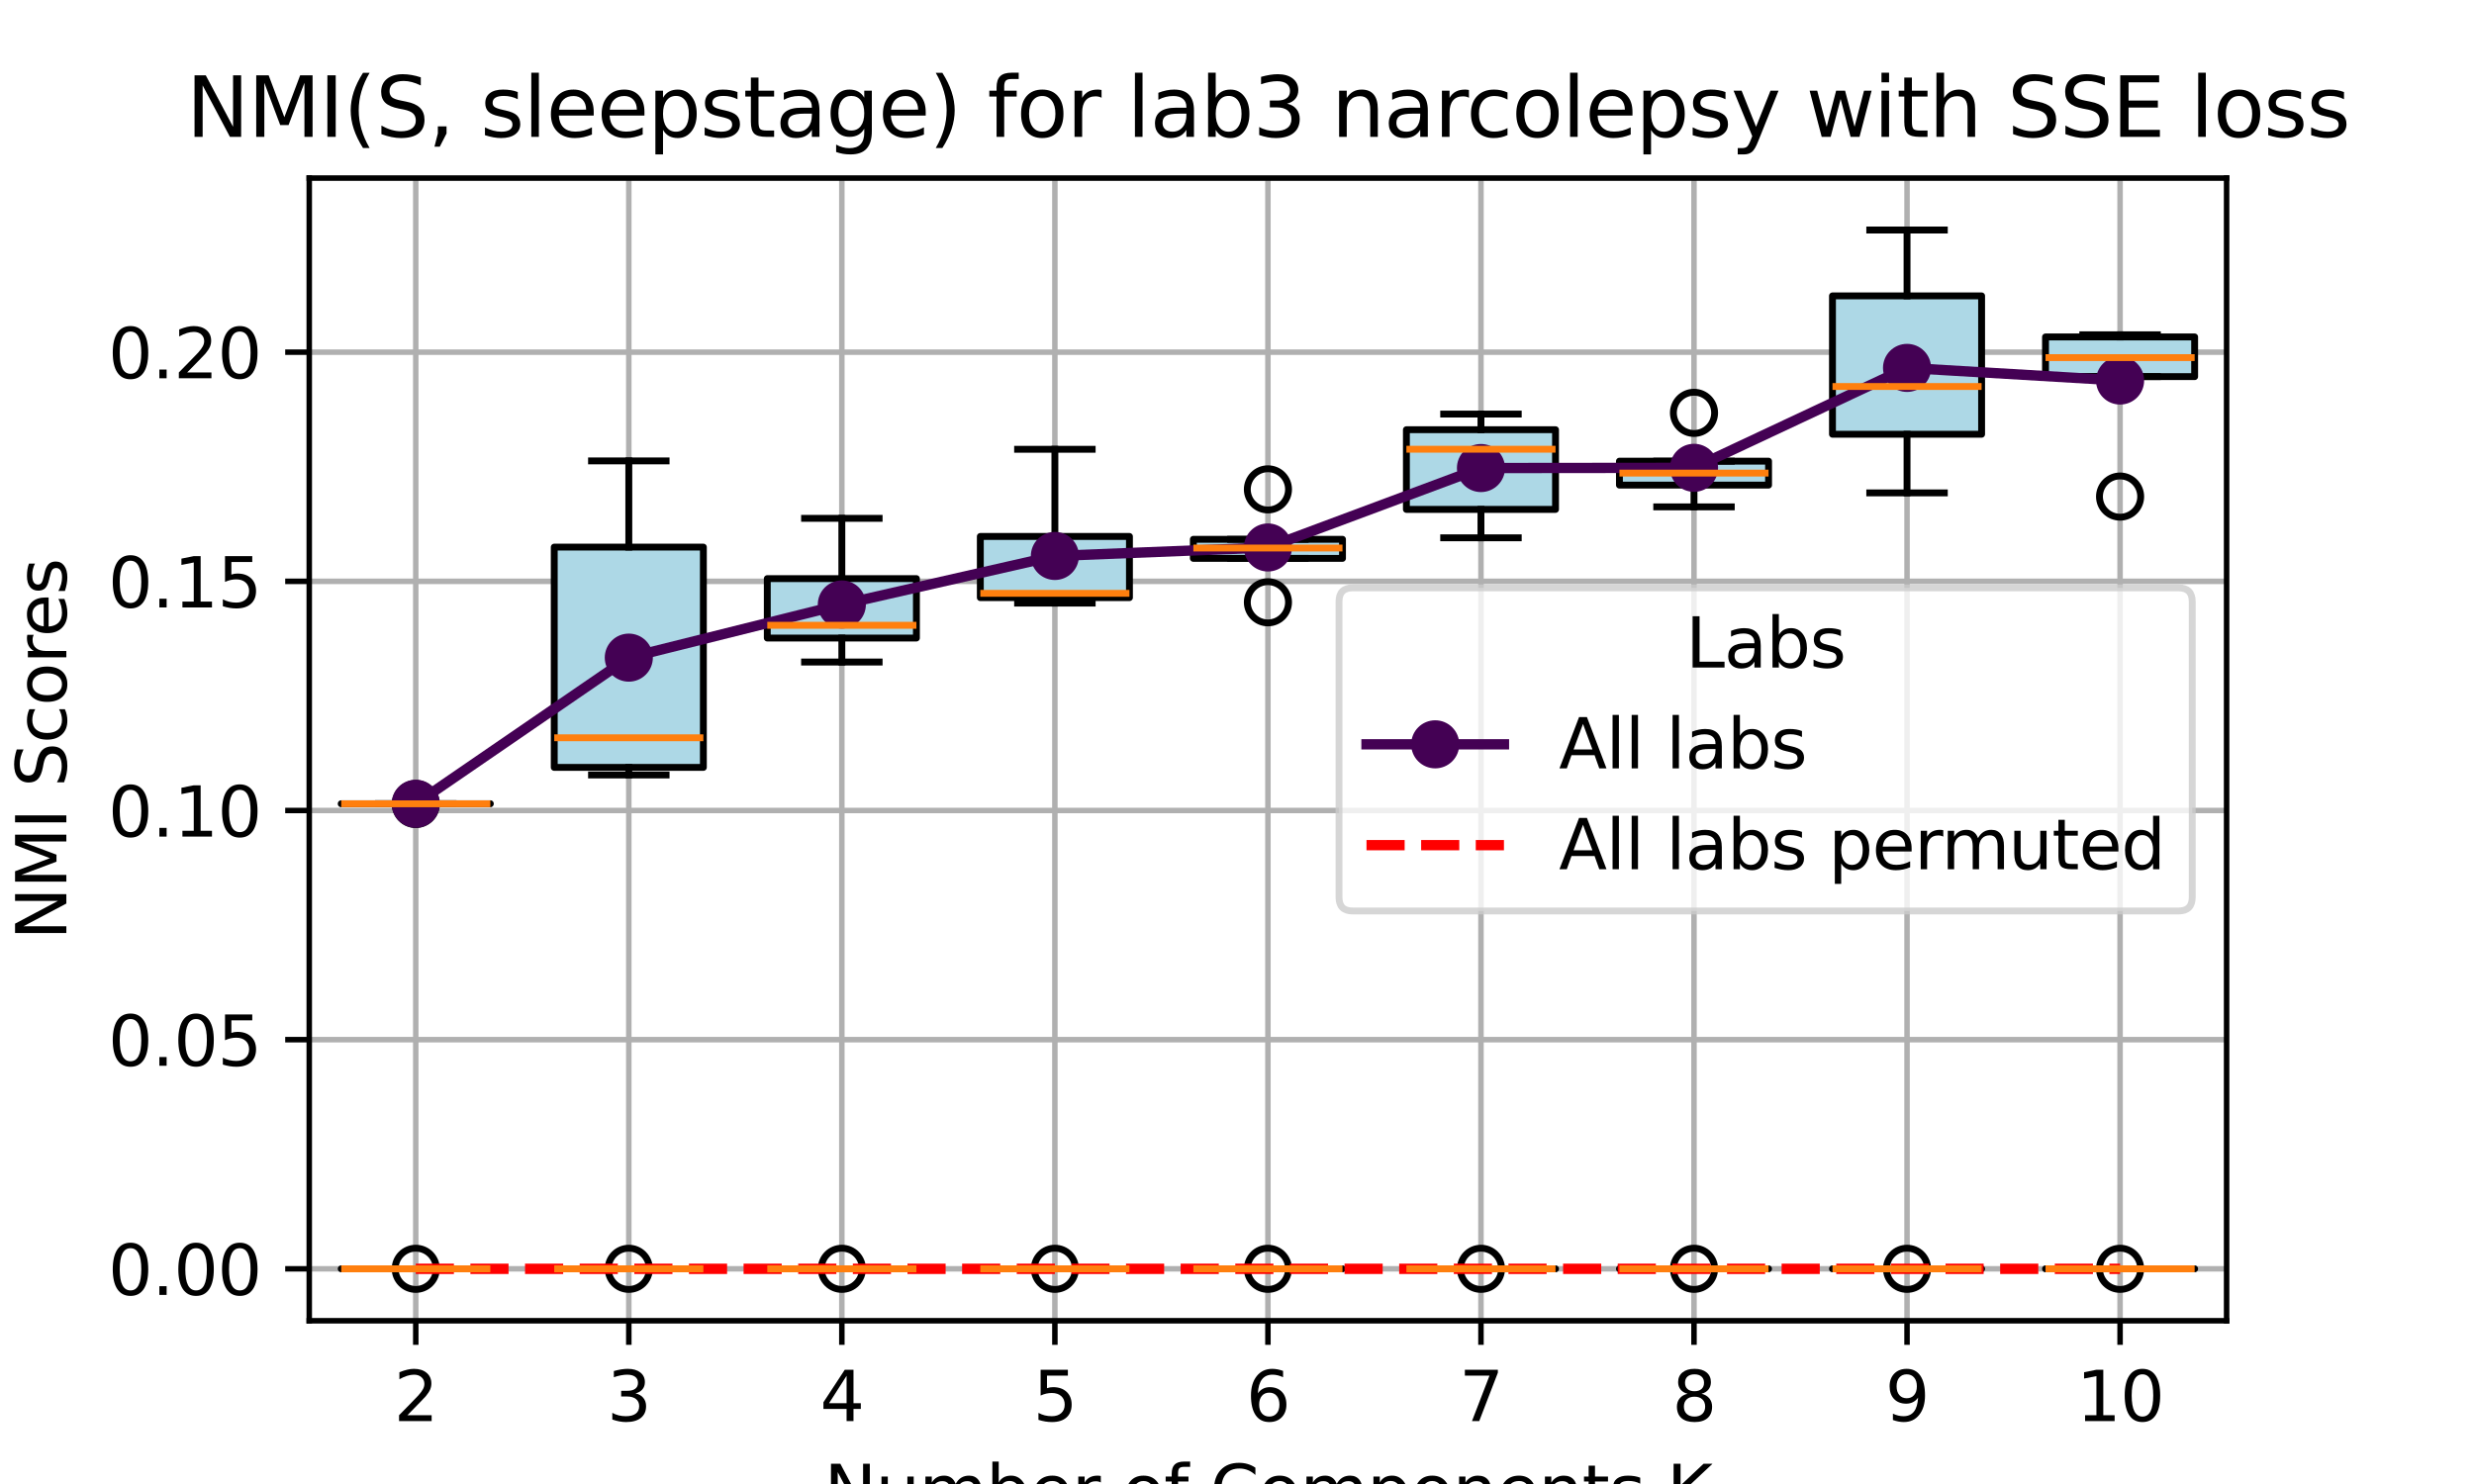 <?xml version="1.0" encoding="utf-8" standalone="no"?>
<!DOCTYPE svg PUBLIC "-//W3C//DTD SVG 1.1//EN"
  "http://www.w3.org/Graphics/SVG/1.1/DTD/svg11.dtd">
<svg xmlns:xlink="http://www.w3.org/1999/xlink" width="360pt" height="216pt" viewBox="0 0 360 216" xmlns="http://www.w3.org/2000/svg" version="1.1">
 <defs>
  <style type="text/css">*{stroke-linejoin: round; stroke-linecap: butt}</style>
 </defs>
 <g id="figure_1">
  <g id="patch_1">
   <path d="M 0 216 
L 360 216 
L 360 0 
L 0 0 
z
" style="fill: #ffffff"/>
  </g>
  <g id="axes_1">
   <g id="patch_2">
    <path d="M 45 192.24 
L 324 192.24 
L 324 25.92 
L 45 25.92 
z
" style="fill: #ffffff"/>
   </g>
   <g id="matplotlib.axis_1">
    <g id="xtick_1">
     <g id="line2d_1">
      <path d="M 60.5 192.24 
L 60.5 25.92 
" clip-path="url(#p518c05ee4c)" style="fill: none; stroke: #b0b0b0; stroke-width: 0.8; stroke-linecap: square"/>
     </g>
     <g id="line2d_2">
      <defs>
       <path id="ma7a1eb8633" d="M 0 0 
L 0 3.5 
" style="stroke: #000000; stroke-width: 0.8"/>
      </defs>
      <g>
       <use xlink:href="#ma7a1eb8633" x="60.5" y="192.24" style="stroke: #000000; stroke-width: 0.8"/>
      </g>
     </g>
     <g id="text_1">
      <!-- 2 -->
      <g transform="translate(57.319 206.838) scale(0.1 -0.1)">
       <defs>
        <path id="DejaVuSans-32" d="M 1228 531 
L 3431 531 
L 3431 0 
L 469 0 
L 469 531 
Q 828 903 1448 1529 
Q 2069 2156 2228 2338 
Q 2531 2678 2651 2914 
Q 2772 3150 2772 3378 
Q 2772 3750 2511 3984 
Q 2250 4219 1831 4219 
Q 1534 4219 1204 4116 
Q 875 4013 500 3803 
L 500 4441 
Q 881 4594 1212 4672 
Q 1544 4750 1819 4750 
Q 2544 4750 2975 4387 
Q 3406 4025 3406 3419 
Q 3406 3131 3298 2873 
Q 3191 2616 2906 2266 
Q 2828 2175 2409 1742 
Q 1991 1309 1228 531 
z
" transform="scale(0.016)"/>
       </defs>
       <use xlink:href="#DejaVuSans-32"/>
      </g>
     </g>
    </g>
    <g id="xtick_2">
     <g id="line2d_3">
      <path d="M 91.5 192.24 
L 91.5 25.92 
" clip-path="url(#p518c05ee4c)" style="fill: none; stroke: #b0b0b0; stroke-width: 0.8; stroke-linecap: square"/>
     </g>
     <g id="line2d_4">
      <g>
       <use xlink:href="#ma7a1eb8633" x="91.5" y="192.24" style="stroke: #000000; stroke-width: 0.8"/>
      </g>
     </g>
     <g id="text_2">
      <!-- 3 -->
      <g transform="translate(88.319 206.838) scale(0.1 -0.1)">
       <defs>
        <path id="DejaVuSans-33" d="M 2597 2516 
Q 3050 2419 3304 2112 
Q 3559 1806 3559 1356 
Q 3559 666 3084 287 
Q 2609 -91 1734 -91 
Q 1441 -91 1130 -33 
Q 819 25 488 141 
L 488 750 
Q 750 597 1062 519 
Q 1375 441 1716 441 
Q 2309 441 2620 675 
Q 2931 909 2931 1356 
Q 2931 1769 2642 2001 
Q 2353 2234 1838 2234 
L 1294 2234 
L 1294 2753 
L 1863 2753 
Q 2328 2753 2575 2939 
Q 2822 3125 2822 3475 
Q 2822 3834 2567 4026 
Q 2313 4219 1838 4219 
Q 1578 4219 1281 4162 
Q 984 4106 628 3988 
L 628 4550 
Q 988 4650 1302 4700 
Q 1616 4750 1894 4750 
Q 2613 4750 3031 4423 
Q 3450 4097 3450 3541 
Q 3450 3153 3228 2886 
Q 3006 2619 2597 2516 
z
" transform="scale(0.016)"/>
       </defs>
       <use xlink:href="#DejaVuSans-33"/>
      </g>
     </g>
    </g>
    <g id="xtick_3">
     <g id="line2d_5">
      <path d="M 122.5 192.24 
L 122.5 25.92 
" clip-path="url(#p518c05ee4c)" style="fill: none; stroke: #b0b0b0; stroke-width: 0.8; stroke-linecap: square"/>
     </g>
     <g id="line2d_6">
      <g>
       <use xlink:href="#ma7a1eb8633" x="122.5" y="192.24" style="stroke: #000000; stroke-width: 0.8"/>
      </g>
     </g>
     <g id="text_3">
      <!-- 4 -->
      <g transform="translate(119.319 206.838) scale(0.1 -0.1)">
       <defs>
        <path id="DejaVuSans-34" d="M 2419 4116 
L 825 1625 
L 2419 1625 
L 2419 4116 
z
M 2253 4666 
L 3047 4666 
L 3047 1625 
L 3713 1625 
L 3713 1100 
L 3047 1100 
L 3047 0 
L 2419 0 
L 2419 1100 
L 313 1100 
L 313 1709 
L 2253 4666 
z
" transform="scale(0.016)"/>
       </defs>
       <use xlink:href="#DejaVuSans-34"/>
      </g>
     </g>
    </g>
    <g id="xtick_4">
     <g id="line2d_7">
      <path d="M 153.5 192.24 
L 153.5 25.92 
" clip-path="url(#p518c05ee4c)" style="fill: none; stroke: #b0b0b0; stroke-width: 0.8; stroke-linecap: square"/>
     </g>
     <g id="line2d_8">
      <g>
       <use xlink:href="#ma7a1eb8633" x="153.5" y="192.24" style="stroke: #000000; stroke-width: 0.8"/>
      </g>
     </g>
     <g id="text_4">
      <!-- 5 -->
      <g transform="translate(150.319 206.838) scale(0.1 -0.1)">
       <defs>
        <path id="DejaVuSans-35" d="M 691 4666 
L 3169 4666 
L 3169 4134 
L 1269 4134 
L 1269 2991 
Q 1406 3038 1543 3061 
Q 1681 3084 1819 3084 
Q 2600 3084 3056 2656 
Q 3513 2228 3513 1497 
Q 3513 744 3044 326 
Q 2575 -91 1722 -91 
Q 1428 -91 1123 -41 
Q 819 9 494 109 
L 494 744 
Q 775 591 1075 516 
Q 1375 441 1709 441 
Q 2250 441 2565 725 
Q 2881 1009 2881 1497 
Q 2881 1984 2565 2268 
Q 2250 2553 1709 2553 
Q 1456 2553 1204 2497 
Q 953 2441 691 2322 
L 691 4666 
z
" transform="scale(0.016)"/>
       </defs>
       <use xlink:href="#DejaVuSans-35"/>
      </g>
     </g>
    </g>
    <g id="xtick_5">
     <g id="line2d_9">
      <path d="M 184.5 192.24 
L 184.5 25.92 
" clip-path="url(#p518c05ee4c)" style="fill: none; stroke: #b0b0b0; stroke-width: 0.8; stroke-linecap: square"/>
     </g>
     <g id="line2d_10">
      <g>
       <use xlink:href="#ma7a1eb8633" x="184.5" y="192.24" style="stroke: #000000; stroke-width: 0.8"/>
      </g>
     </g>
     <g id="text_5">
      <!-- 6 -->
      <g transform="translate(181.319 206.838) scale(0.1 -0.1)">
       <defs>
        <path id="DejaVuSans-36" d="M 2113 2584 
Q 1688 2584 1439 2293 
Q 1191 2003 1191 1497 
Q 1191 994 1439 701 
Q 1688 409 2113 409 
Q 2538 409 2786 701 
Q 3034 994 3034 1497 
Q 3034 2003 2786 2293 
Q 2538 2584 2113 2584 
z
M 3366 4563 
L 3366 3988 
Q 3128 4100 2886 4159 
Q 2644 4219 2406 4219 
Q 1781 4219 1451 3797 
Q 1122 3375 1075 2522 
Q 1259 2794 1537 2939 
Q 1816 3084 2150 3084 
Q 2853 3084 3261 2657 
Q 3669 2231 3669 1497 
Q 3669 778 3244 343 
Q 2819 -91 2113 -91 
Q 1303 -91 875 529 
Q 447 1150 447 2328 
Q 447 3434 972 4092 
Q 1497 4750 2381 4750 
Q 2619 4750 2861 4703 
Q 3103 4656 3366 4563 
z
" transform="scale(0.016)"/>
       </defs>
       <use xlink:href="#DejaVuSans-36"/>
      </g>
     </g>
    </g>
    <g id="xtick_6">
     <g id="line2d_11">
      <path d="M 215.5 192.24 
L 215.5 25.92 
" clip-path="url(#p518c05ee4c)" style="fill: none; stroke: #b0b0b0; stroke-width: 0.8; stroke-linecap: square"/>
     </g>
     <g id="line2d_12">
      <g>
       <use xlink:href="#ma7a1eb8633" x="215.5" y="192.24" style="stroke: #000000; stroke-width: 0.8"/>
      </g>
     </g>
     <g id="text_6">
      <!-- 7 -->
      <g transform="translate(212.319 206.838) scale(0.1 -0.1)">
       <defs>
        <path id="DejaVuSans-37" d="M 525 4666 
L 3525 4666 
L 3525 4397 
L 1831 0 
L 1172 0 
L 2766 4134 
L 525 4134 
L 525 4666 
z
" transform="scale(0.016)"/>
       </defs>
       <use xlink:href="#DejaVuSans-37"/>
      </g>
     </g>
    </g>
    <g id="xtick_7">
     <g id="line2d_13">
      <path d="M 246.5 192.24 
L 246.5 25.92 
" clip-path="url(#p518c05ee4c)" style="fill: none; stroke: #b0b0b0; stroke-width: 0.8; stroke-linecap: square"/>
     </g>
     <g id="line2d_14">
      <g>
       <use xlink:href="#ma7a1eb8633" x="246.5" y="192.24" style="stroke: #000000; stroke-width: 0.8"/>
      </g>
     </g>
     <g id="text_7">
      <!-- 8 -->
      <g transform="translate(243.319 206.838) scale(0.1 -0.1)">
       <defs>
        <path id="DejaVuSans-38" d="M 2034 2216 
Q 1584 2216 1326 1975 
Q 1069 1734 1069 1313 
Q 1069 891 1326 650 
Q 1584 409 2034 409 
Q 2484 409 2743 651 
Q 3003 894 3003 1313 
Q 3003 1734 2745 1975 
Q 2488 2216 2034 2216 
z
M 1403 2484 
Q 997 2584 770 2862 
Q 544 3141 544 3541 
Q 544 4100 942 4425 
Q 1341 4750 2034 4750 
Q 2731 4750 3128 4425 
Q 3525 4100 3525 3541 
Q 3525 3141 3298 2862 
Q 3072 2584 2669 2484 
Q 3125 2378 3379 2068 
Q 3634 1759 3634 1313 
Q 3634 634 3220 271 
Q 2806 -91 2034 -91 
Q 1263 -91 848 271 
Q 434 634 434 1313 
Q 434 1759 690 2068 
Q 947 2378 1403 2484 
z
M 1172 3481 
Q 1172 3119 1398 2916 
Q 1625 2713 2034 2713 
Q 2441 2713 2670 2916 
Q 2900 3119 2900 3481 
Q 2900 3844 2670 4047 
Q 2441 4250 2034 4250 
Q 1625 4250 1398 4047 
Q 1172 3844 1172 3481 
z
" transform="scale(0.016)"/>
       </defs>
       <use xlink:href="#DejaVuSans-38"/>
      </g>
     </g>
    </g>
    <g id="xtick_8">
     <g id="line2d_15">
      <path d="M 277.5 192.24 
L 277.5 25.92 
" clip-path="url(#p518c05ee4c)" style="fill: none; stroke: #b0b0b0; stroke-width: 0.8; stroke-linecap: square"/>
     </g>
     <g id="line2d_16">
      <g>
       <use xlink:href="#ma7a1eb8633" x="277.5" y="192.24" style="stroke: #000000; stroke-width: 0.8"/>
      </g>
     </g>
     <g id="text_8">
      <!-- 9 -->
      <g transform="translate(274.319 206.838) scale(0.1 -0.1)">
       <defs>
        <path id="DejaVuSans-39" d="M 703 97 
L 703 672 
Q 941 559 1184 500 
Q 1428 441 1663 441 
Q 2288 441 2617 861 
Q 2947 1281 2994 2138 
Q 2813 1869 2534 1725 
Q 2256 1581 1919 1581 
Q 1219 1581 811 2004 
Q 403 2428 403 3163 
Q 403 3881 828 4315 
Q 1253 4750 1959 4750 
Q 2769 4750 3195 4129 
Q 3622 3509 3622 2328 
Q 3622 1225 3098 567 
Q 2575 -91 1691 -91 
Q 1453 -91 1209 -44 
Q 966 3 703 97 
z
M 1959 2075 
Q 2384 2075 2632 2365 
Q 2881 2656 2881 3163 
Q 2881 3666 2632 3958 
Q 2384 4250 1959 4250 
Q 1534 4250 1286 3958 
Q 1038 3666 1038 3163 
Q 1038 2656 1286 2365 
Q 1534 2075 1959 2075 
z
" transform="scale(0.016)"/>
       </defs>
       <use xlink:href="#DejaVuSans-39"/>
      </g>
     </g>
    </g>
    <g id="xtick_9">
     <g id="line2d_17">
      <path d="M 308.5 192.24 
L 308.5 25.92 
" clip-path="url(#p518c05ee4c)" style="fill: none; stroke: #b0b0b0; stroke-width: 0.8; stroke-linecap: square"/>
     </g>
     <g id="line2d_18">
      <g>
       <use xlink:href="#ma7a1eb8633" x="308.5" y="192.24" style="stroke: #000000; stroke-width: 0.8"/>
      </g>
     </g>
     <g id="text_9">
      <!-- 10 -->
      <g transform="translate(302.137 206.838) scale(0.1 -0.1)">
       <defs>
        <path id="DejaVuSans-31" d="M 794 531 
L 1825 531 
L 1825 4091 
L 703 3866 
L 703 4441 
L 1819 4666 
L 2450 4666 
L 2450 531 
L 3481 531 
L 3481 0 
L 794 0 
L 794 531 
z
" transform="scale(0.016)"/>
        <path id="DejaVuSans-30" d="M 2034 4250 
Q 1547 4250 1301 3770 
Q 1056 3291 1056 2328 
Q 1056 1369 1301 889 
Q 1547 409 2034 409 
Q 2525 409 2770 889 
Q 3016 1369 3016 2328 
Q 3016 3291 2770 3770 
Q 2525 4250 2034 4250 
z
M 2034 4750 
Q 2819 4750 3233 4129 
Q 3647 3509 3647 2328 
Q 3647 1150 3233 529 
Q 2819 -91 2034 -91 
Q 1250 -91 836 529 
Q 422 1150 422 2328 
Q 422 3509 836 4129 
Q 1250 4750 2034 4750 
z
" transform="scale(0.016)"/>
       </defs>
       <use xlink:href="#DejaVuSans-31"/>
       <use xlink:href="#DejaVuSans-30" x="63.623"/>
      </g>
     </g>
    </g>
    <g id="text_10">
     <!-- Number of Components K -->
     <g transform="translate(119.915 220.517) scale(0.1 -0.1)">
      <defs>
       <path id="DejaVuSans-4e" d="M 628 4666 
L 1478 4666 
L 3547 763 
L 3547 4666 
L 4159 4666 
L 4159 0 
L 3309 0 
L 1241 3903 
L 1241 0 
L 628 0 
L 628 4666 
z
" transform="scale(0.016)"/>
       <path id="DejaVuSans-75" d="M 544 1381 
L 544 3500 
L 1119 3500 
L 1119 1403 
Q 1119 906 1312 657 
Q 1506 409 1894 409 
Q 2359 409 2629 706 
Q 2900 1003 2900 1516 
L 2900 3500 
L 3475 3500 
L 3475 0 
L 2900 0 
L 2900 538 
Q 2691 219 2414 64 
Q 2138 -91 1772 -91 
Q 1169 -91 856 284 
Q 544 659 544 1381 
z
M 1991 3584 
L 1991 3584 
z
" transform="scale(0.016)"/>
       <path id="DejaVuSans-6d" d="M 3328 2828 
Q 3544 3216 3844 3400 
Q 4144 3584 4550 3584 
Q 5097 3584 5394 3201 
Q 5691 2819 5691 2113 
L 5691 0 
L 5113 0 
L 5113 2094 
Q 5113 2597 4934 2840 
Q 4756 3084 4391 3084 
Q 3944 3084 3684 2787 
Q 3425 2491 3425 1978 
L 3425 0 
L 2847 0 
L 2847 2094 
Q 2847 2600 2669 2842 
Q 2491 3084 2119 3084 
Q 1678 3084 1418 2786 
Q 1159 2488 1159 1978 
L 1159 0 
L 581 0 
L 581 3500 
L 1159 3500 
L 1159 2956 
Q 1356 3278 1631 3431 
Q 1906 3584 2284 3584 
Q 2666 3584 2933 3390 
Q 3200 3197 3328 2828 
z
" transform="scale(0.016)"/>
       <path id="DejaVuSans-62" d="M 3116 1747 
Q 3116 2381 2855 2742 
Q 2594 3103 2138 3103 
Q 1681 3103 1420 2742 
Q 1159 2381 1159 1747 
Q 1159 1113 1420 752 
Q 1681 391 2138 391 
Q 2594 391 2855 752 
Q 3116 1113 3116 1747 
z
M 1159 2969 
Q 1341 3281 1617 3432 
Q 1894 3584 2278 3584 
Q 2916 3584 3314 3078 
Q 3713 2572 3713 1747 
Q 3713 922 3314 415 
Q 2916 -91 2278 -91 
Q 1894 -91 1617 61 
Q 1341 213 1159 525 
L 1159 0 
L 581 0 
L 581 4863 
L 1159 4863 
L 1159 2969 
z
" transform="scale(0.016)"/>
       <path id="DejaVuSans-65" d="M 3597 1894 
L 3597 1613 
L 953 1613 
Q 991 1019 1311 708 
Q 1631 397 2203 397 
Q 2534 397 2845 478 
Q 3156 559 3463 722 
L 3463 178 
Q 3153 47 2828 -22 
Q 2503 -91 2169 -91 
Q 1331 -91 842 396 
Q 353 884 353 1716 
Q 353 2575 817 3079 
Q 1281 3584 2069 3584 
Q 2775 3584 3186 3129 
Q 3597 2675 3597 1894 
z
M 3022 2063 
Q 3016 2534 2758 2815 
Q 2500 3097 2075 3097 
Q 1594 3097 1305 2825 
Q 1016 2553 972 2059 
L 3022 2063 
z
" transform="scale(0.016)"/>
       <path id="DejaVuSans-72" d="M 2631 2963 
Q 2534 3019 2420 3045 
Q 2306 3072 2169 3072 
Q 1681 3072 1420 2755 
Q 1159 2438 1159 1844 
L 1159 0 
L 581 0 
L 581 3500 
L 1159 3500 
L 1159 2956 
Q 1341 3275 1631 3429 
Q 1922 3584 2338 3584 
Q 2397 3584 2469 3576 
Q 2541 3569 2628 3553 
L 2631 2963 
z
" transform="scale(0.016)"/>
       <path id="DejaVuSans-20" transform="scale(0.016)"/>
       <path id="DejaVuSans-6f" d="M 1959 3097 
Q 1497 3097 1228 2736 
Q 959 2375 959 1747 
Q 959 1119 1226 758 
Q 1494 397 1959 397 
Q 2419 397 2687 759 
Q 2956 1122 2956 1747 
Q 2956 2369 2687 2733 
Q 2419 3097 1959 3097 
z
M 1959 3584 
Q 2709 3584 3137 3096 
Q 3566 2609 3566 1747 
Q 3566 888 3137 398 
Q 2709 -91 1959 -91 
Q 1206 -91 779 398 
Q 353 888 353 1747 
Q 353 2609 779 3096 
Q 1206 3584 1959 3584 
z
" transform="scale(0.016)"/>
       <path id="DejaVuSans-66" d="M 2375 4863 
L 2375 4384 
L 1825 4384 
Q 1516 4384 1395 4259 
Q 1275 4134 1275 3809 
L 1275 3500 
L 2222 3500 
L 2222 3053 
L 1275 3053 
L 1275 0 
L 697 0 
L 697 3053 
L 147 3053 
L 147 3500 
L 697 3500 
L 697 3744 
Q 697 4328 969 4595 
Q 1241 4863 1831 4863 
L 2375 4863 
z
" transform="scale(0.016)"/>
       <path id="DejaVuSans-43" d="M 4122 4306 
L 4122 3641 
Q 3803 3938 3442 4084 
Q 3081 4231 2675 4231 
Q 1875 4231 1450 3742 
Q 1025 3253 1025 2328 
Q 1025 1406 1450 917 
Q 1875 428 2675 428 
Q 3081 428 3442 575 
Q 3803 722 4122 1019 
L 4122 359 
Q 3791 134 3420 21 
Q 3050 -91 2638 -91 
Q 1578 -91 968 557 
Q 359 1206 359 2328 
Q 359 3453 968 4101 
Q 1578 4750 2638 4750 
Q 3056 4750 3426 4639 
Q 3797 4528 4122 4306 
z
" transform="scale(0.016)"/>
       <path id="DejaVuSans-70" d="M 1159 525 
L 1159 -1331 
L 581 -1331 
L 581 3500 
L 1159 3500 
L 1159 2969 
Q 1341 3281 1617 3432 
Q 1894 3584 2278 3584 
Q 2916 3584 3314 3078 
Q 3713 2572 3713 1747 
Q 3713 922 3314 415 
Q 2916 -91 2278 -91 
Q 1894 -91 1617 61 
Q 1341 213 1159 525 
z
M 3116 1747 
Q 3116 2381 2855 2742 
Q 2594 3103 2138 3103 
Q 1681 3103 1420 2742 
Q 1159 2381 1159 1747 
Q 1159 1113 1420 752 
Q 1681 391 2138 391 
Q 2594 391 2855 752 
Q 3116 1113 3116 1747 
z
" transform="scale(0.016)"/>
       <path id="DejaVuSans-6e" d="M 3513 2113 
L 3513 0 
L 2938 0 
L 2938 2094 
Q 2938 2591 2744 2837 
Q 2550 3084 2163 3084 
Q 1697 3084 1428 2787 
Q 1159 2491 1159 1978 
L 1159 0 
L 581 0 
L 581 3500 
L 1159 3500 
L 1159 2956 
Q 1366 3272 1645 3428 
Q 1925 3584 2291 3584 
Q 2894 3584 3203 3211 
Q 3513 2838 3513 2113 
z
" transform="scale(0.016)"/>
       <path id="DejaVuSans-74" d="M 1172 4494 
L 1172 3500 
L 2356 3500 
L 2356 3053 
L 1172 3053 
L 1172 1153 
Q 1172 725 1289 603 
Q 1406 481 1766 481 
L 2356 481 
L 2356 0 
L 1766 0 
Q 1100 0 847 248 
Q 594 497 594 1153 
L 594 3053 
L 172 3053 
L 172 3500 
L 594 3500 
L 594 4494 
L 1172 4494 
z
" transform="scale(0.016)"/>
       <path id="DejaVuSans-73" d="M 2834 3397 
L 2834 2853 
Q 2591 2978 2328 3040 
Q 2066 3103 1784 3103 
Q 1356 3103 1142 2972 
Q 928 2841 928 2578 
Q 928 2378 1081 2264 
Q 1234 2150 1697 2047 
L 1894 2003 
Q 2506 1872 2764 1633 
Q 3022 1394 3022 966 
Q 3022 478 2636 193 
Q 2250 -91 1575 -91 
Q 1294 -91 989 -36 
Q 684 19 347 128 
L 347 722 
Q 666 556 975 473 
Q 1284 391 1588 391 
Q 1994 391 2212 530 
Q 2431 669 2431 922 
Q 2431 1156 2273 1281 
Q 2116 1406 1581 1522 
L 1381 1569 
Q 847 1681 609 1914 
Q 372 2147 372 2553 
Q 372 3047 722 3315 
Q 1072 3584 1716 3584 
Q 2034 3584 2315 3537 
Q 2597 3491 2834 3397 
z
" transform="scale(0.016)"/>
       <path id="DejaVuSans-4b" d="M 628 4666 
L 1259 4666 
L 1259 2694 
L 3353 4666 
L 4166 4666 
L 1850 2491 
L 4331 0 
L 3500 0 
L 1259 2247 
L 1259 0 
L 628 0 
L 628 4666 
z
" transform="scale(0.016)"/>
      </defs>
      <use xlink:href="#DejaVuSans-4e"/>
      <use xlink:href="#DejaVuSans-75" x="74.805"/>
      <use xlink:href="#DejaVuSans-6d" x="138.184"/>
      <use xlink:href="#DejaVuSans-62" x="235.596"/>
      <use xlink:href="#DejaVuSans-65" x="299.072"/>
      <use xlink:href="#DejaVuSans-72" x="360.596"/>
      <use xlink:href="#DejaVuSans-20" x="401.709"/>
      <use xlink:href="#DejaVuSans-6f" x="433.496"/>
      <use xlink:href="#DejaVuSans-66" x="494.678"/>
      <use xlink:href="#DejaVuSans-20" x="529.883"/>
      <use xlink:href="#DejaVuSans-43" x="561.67"/>
      <use xlink:href="#DejaVuSans-6f" x="631.494"/>
      <use xlink:href="#DejaVuSans-6d" x="692.676"/>
      <use xlink:href="#DejaVuSans-70" x="790.088"/>
      <use xlink:href="#DejaVuSans-6f" x="853.564"/>
      <use xlink:href="#DejaVuSans-6e" x="914.746"/>
      <use xlink:href="#DejaVuSans-65" x="978.125"/>
      <use xlink:href="#DejaVuSans-6e" x="1039.648"/>
      <use xlink:href="#DejaVuSans-74" x="1103.027"/>
      <use xlink:href="#DejaVuSans-73" x="1142.236"/>
      <use xlink:href="#DejaVuSans-20" x="1194.336"/>
      <use xlink:href="#DejaVuSans-4b" x="1226.123"/>
     </g>
    </g>
   </g>
   <g id="matplotlib.axis_2">
    <g id="ytick_1">
     <g id="line2d_19">
      <path d="M 45 184.68 
L 324 184.68 
" clip-path="url(#p518c05ee4c)" style="fill: none; stroke: #b0b0b0; stroke-width: 0.8; stroke-linecap: square"/>
     </g>
     <g id="line2d_20">
      <defs>
       <path id="m4f2046fd68" d="M 0 0 
L -3.5 0 
" style="stroke: #000000; stroke-width: 0.8"/>
      </defs>
      <g>
       <use xlink:href="#m4f2046fd68" x="45" y="184.68" style="stroke: #000000; stroke-width: 0.8"/>
      </g>
     </g>
     <g id="text_11">
      <!-- 0.00 -->
      <g transform="translate(15.734 188.479) scale(0.1 -0.1)">
       <defs>
        <path id="DejaVuSans-2e" d="M 684 794 
L 1344 794 
L 1344 0 
L 684 0 
L 684 794 
z
" transform="scale(0.016)"/>
       </defs>
       <use xlink:href="#DejaVuSans-30"/>
       <use xlink:href="#DejaVuSans-2e" x="63.623"/>
       <use xlink:href="#DejaVuSans-30" x="95.41"/>
       <use xlink:href="#DejaVuSans-30" x="159.033"/>
      </g>
     </g>
    </g>
    <g id="ytick_2">
     <g id="line2d_21">
      <path d="M 45 151.325 
L 324 151.325 
" clip-path="url(#p518c05ee4c)" style="fill: none; stroke: #b0b0b0; stroke-width: 0.8; stroke-linecap: square"/>
     </g>
     <g id="line2d_22">
      <g>
       <use xlink:href="#m4f2046fd68" x="45" y="151.325" style="stroke: #000000; stroke-width: 0.8"/>
      </g>
     </g>
     <g id="text_12">
      <!-- 0.05 -->
      <g transform="translate(15.734 155.124) scale(0.1 -0.1)">
       <use xlink:href="#DejaVuSans-30"/>
       <use xlink:href="#DejaVuSans-2e" x="63.623"/>
       <use xlink:href="#DejaVuSans-30" x="95.41"/>
       <use xlink:href="#DejaVuSans-35" x="159.033"/>
      </g>
     </g>
    </g>
    <g id="ytick_3">
     <g id="line2d_23">
      <path d="M 45 117.97 
L 324 117.97 
" clip-path="url(#p518c05ee4c)" style="fill: none; stroke: #b0b0b0; stroke-width: 0.8; stroke-linecap: square"/>
     </g>
     <g id="line2d_24">
      <g>
       <use xlink:href="#m4f2046fd68" x="45" y="117.97" style="stroke: #000000; stroke-width: 0.8"/>
      </g>
     </g>
     <g id="text_13">
      <!-- 0.10 -->
      <g transform="translate(15.734 121.769) scale(0.1 -0.1)">
       <use xlink:href="#DejaVuSans-30"/>
       <use xlink:href="#DejaVuSans-2e" x="63.623"/>
       <use xlink:href="#DejaVuSans-31" x="95.41"/>
       <use xlink:href="#DejaVuSans-30" x="159.033"/>
      </g>
     </g>
    </g>
    <g id="ytick_4">
     <g id="line2d_25">
      <path d="M 45 84.615 
L 324 84.615 
" clip-path="url(#p518c05ee4c)" style="fill: none; stroke: #b0b0b0; stroke-width: 0.8; stroke-linecap: square"/>
     </g>
     <g id="line2d_26">
      <g>
       <use xlink:href="#m4f2046fd68" x="45" y="84.615" style="stroke: #000000; stroke-width: 0.8"/>
      </g>
     </g>
     <g id="text_14">
      <!-- 0.15 -->
      <g transform="translate(15.734 88.414) scale(0.1 -0.1)">
       <use xlink:href="#DejaVuSans-30"/>
       <use xlink:href="#DejaVuSans-2e" x="63.623"/>
       <use xlink:href="#DejaVuSans-31" x="95.41"/>
       <use xlink:href="#DejaVuSans-35" x="159.033"/>
      </g>
     </g>
    </g>
    <g id="ytick_5">
     <g id="line2d_27">
      <path d="M 45 51.259 
L 324 51.259 
" clip-path="url(#p518c05ee4c)" style="fill: none; stroke: #b0b0b0; stroke-width: 0.8; stroke-linecap: square"/>
     </g>
     <g id="line2d_28">
      <g>
       <use xlink:href="#m4f2046fd68" x="45" y="51.259" style="stroke: #000000; stroke-width: 0.8"/>
      </g>
     </g>
     <g id="text_15">
      <!-- 0.20 -->
      <g transform="translate(15.734 55.059) scale(0.1 -0.1)">
       <use xlink:href="#DejaVuSans-30"/>
       <use xlink:href="#DejaVuSans-2e" x="63.623"/>
       <use xlink:href="#DejaVuSans-32" x="95.41"/>
       <use xlink:href="#DejaVuSans-30" x="159.033"/>
      </g>
     </g>
    </g>
    <g id="text_16">
     <!-- NMI Scores -->
     <g transform="translate(9.655 136.806) rotate(-90) scale(0.1 -0.1)">
      <defs>
       <path id="DejaVuSans-4d" d="M 628 4666 
L 1569 4666 
L 2759 1491 
L 3956 4666 
L 4897 4666 
L 4897 0 
L 4281 0 
L 4281 4097 
L 3078 897 
L 2444 897 
L 1241 4097 
L 1241 0 
L 628 0 
L 628 4666 
z
" transform="scale(0.016)"/>
       <path id="DejaVuSans-49" d="M 628 4666 
L 1259 4666 
L 1259 0 
L 628 0 
L 628 4666 
z
" transform="scale(0.016)"/>
       <path id="DejaVuSans-53" d="M 3425 4513 
L 3425 3897 
Q 3066 4069 2747 4153 
Q 2428 4238 2131 4238 
Q 1616 4238 1336 4038 
Q 1056 3838 1056 3469 
Q 1056 3159 1242 3001 
Q 1428 2844 1947 2747 
L 2328 2669 
Q 3034 2534 3370 2195 
Q 3706 1856 3706 1288 
Q 3706 609 3251 259 
Q 2797 -91 1919 -91 
Q 1588 -91 1214 -16 
Q 841 59 441 206 
L 441 856 
Q 825 641 1194 531 
Q 1563 422 1919 422 
Q 2459 422 2753 634 
Q 3047 847 3047 1241 
Q 3047 1584 2836 1778 
Q 2625 1972 2144 2069 
L 1759 2144 
Q 1053 2284 737 2584 
Q 422 2884 422 3419 
Q 422 4038 858 4394 
Q 1294 4750 2059 4750 
Q 2388 4750 2728 4690 
Q 3069 4631 3425 4513 
z
" transform="scale(0.016)"/>
       <path id="DejaVuSans-63" d="M 3122 3366 
L 3122 2828 
Q 2878 2963 2633 3030 
Q 2388 3097 2138 3097 
Q 1578 3097 1268 2742 
Q 959 2388 959 1747 
Q 959 1106 1268 751 
Q 1578 397 2138 397 
Q 2388 397 2633 464 
Q 2878 531 3122 666 
L 3122 134 
Q 2881 22 2623 -34 
Q 2366 -91 2075 -91 
Q 1284 -91 818 406 
Q 353 903 353 1747 
Q 353 2603 823 3093 
Q 1294 3584 2113 3584 
Q 2378 3584 2631 3529 
Q 2884 3475 3122 3366 
z
" transform="scale(0.016)"/>
      </defs>
      <use xlink:href="#DejaVuSans-4e"/>
      <use xlink:href="#DejaVuSans-4d" x="74.805"/>
      <use xlink:href="#DejaVuSans-49" x="161.084"/>
      <use xlink:href="#DejaVuSans-20" x="190.576"/>
      <use xlink:href="#DejaVuSans-53" x="222.363"/>
      <use xlink:href="#DejaVuSans-63" x="285.84"/>
      <use xlink:href="#DejaVuSans-6f" x="340.82"/>
      <use xlink:href="#DejaVuSans-72" x="402.002"/>
      <use xlink:href="#DejaVuSans-65" x="440.865"/>
      <use xlink:href="#DejaVuSans-73" x="502.389"/>
     </g>
    </g>
   </g>
   <g id="patch_3">
    <path d="M 49.65 116.994 
L 71.35 116.994 
L 71.35 116.983 
L 49.65 116.983 
L 49.65 116.994 
z
" clip-path="url(#p518c05ee4c)" style="fill: #add8e6; stroke: #000000; stroke-linejoin: miter"/>
   </g>
   <g id="line2d_29">
    <path d="M 60.5 116.994 
L 60.5 116.994 
" clip-path="url(#p518c05ee4c)" style="fill: none; stroke: #000000; stroke-linecap: square"/>
   </g>
   <g id="line2d_30">
    <path d="M 60.5 116.983 
L 60.5 116.979 
" clip-path="url(#p518c05ee4c)" style="fill: none; stroke: #000000; stroke-linecap: square"/>
   </g>
   <g id="line2d_31">
    <path d="M 55.075 116.994 
L 65.925 116.994 
" clip-path="url(#p518c05ee4c)" style="fill: none; stroke: #000000; stroke-linecap: square"/>
   </g>
   <g id="line2d_32">
    <path d="M 55.075 116.979 
L 65.925 116.979 
" clip-path="url(#p518c05ee4c)" style="fill: none; stroke: #000000; stroke-linecap: square"/>
   </g>
   <g id="line2d_33">
    <defs>
     <path id="mdb215e9b9d" d="M 0 3 
C 0.796 3 1.559 2.684 2.121 2.121 
C 2.684 1.559 3 0.796 3 0 
C 3 -0.796 2.684 -1.559 2.121 -2.121 
C 1.559 -2.684 0.796 -3 0 -3 
C -0.796 -3 -1.559 -2.684 -2.121 -2.121 
C -2.684 -1.559 -3 -0.796 -3 0 
C -3 0.796 -2.684 1.559 -2.121 2.121 
C -1.559 2.684 -0.796 3 0 3 
z
" style="stroke: #000000"/>
    </defs>
    <g clip-path="url(#p518c05ee4c)">
     <use xlink:href="#mdb215e9b9d" x="60.5" y="117.024" style="fill-opacity: 0; stroke: #000000"/>
    </g>
   </g>
   <g id="patch_4">
    <path d="M 80.65 111.697 
L 102.35 111.697 
L 102.35 79.635 
L 80.65 79.635 
L 80.65 111.697 
z
" clip-path="url(#p518c05ee4c)" style="fill: #add8e6; stroke: #000000; stroke-linejoin: miter"/>
   </g>
   <g id="line2d_34">
    <path d="M 91.5 111.697 
L 91.5 112.797 
" clip-path="url(#p518c05ee4c)" style="fill: none; stroke: #000000; stroke-linecap: square"/>
   </g>
   <g id="line2d_35">
    <path d="M 91.5 79.635 
L 91.5 67.081 
" clip-path="url(#p518c05ee4c)" style="fill: none; stroke: #000000; stroke-linecap: square"/>
   </g>
   <g id="line2d_36">
    <path d="M 86.075 112.797 
L 96.925 112.797 
" clip-path="url(#p518c05ee4c)" style="fill: none; stroke: #000000; stroke-linecap: square"/>
   </g>
   <g id="line2d_37">
    <path d="M 86.075 67.081 
L 96.925 67.081 
" clip-path="url(#p518c05ee4c)" style="fill: none; stroke: #000000; stroke-linecap: square"/>
   </g>
   <g id="line2d_38"/>
   <g id="patch_5">
    <path d="M 111.65 92.867 
L 133.35 92.867 
L 133.35 84.219 
L 111.65 84.219 
L 111.65 92.867 
z
" clip-path="url(#p518c05ee4c)" style="fill: #add8e6; stroke: #000000; stroke-linejoin: miter"/>
   </g>
   <g id="line2d_39">
    <path d="M 122.5 92.867 
L 122.5 96.361 
" clip-path="url(#p518c05ee4c)" style="fill: none; stroke: #000000; stroke-linecap: square"/>
   </g>
   <g id="line2d_40">
    <path d="M 122.5 84.219 
L 122.5 75.446 
" clip-path="url(#p518c05ee4c)" style="fill: none; stroke: #000000; stroke-linecap: square"/>
   </g>
   <g id="line2d_41">
    <path d="M 117.075 96.361 
L 127.925 96.361 
" clip-path="url(#p518c05ee4c)" style="fill: none; stroke: #000000; stroke-linecap: square"/>
   </g>
   <g id="line2d_42">
    <path d="M 117.075 75.446 
L 127.925 75.446 
" clip-path="url(#p518c05ee4c)" style="fill: none; stroke: #000000; stroke-linecap: square"/>
   </g>
   <g id="line2d_43"/>
   <g id="patch_6">
    <path d="M 142.65 86.984 
L 164.35 86.984 
L 164.35 78.081 
L 142.65 78.081 
L 142.65 86.984 
z
" clip-path="url(#p518c05ee4c)" style="fill: #add8e6; stroke: #000000; stroke-linejoin: miter"/>
   </g>
   <g id="line2d_44">
    <path d="M 153.5 86.984 
L 153.5 87.782 
" clip-path="url(#p518c05ee4c)" style="fill: none; stroke: #000000; stroke-linecap: square"/>
   </g>
   <g id="line2d_45">
    <path d="M 153.5 78.081 
L 153.5 65.399 
" clip-path="url(#p518c05ee4c)" style="fill: none; stroke: #000000; stroke-linecap: square"/>
   </g>
   <g id="line2d_46">
    <path d="M 148.075 87.782 
L 158.925 87.782 
" clip-path="url(#p518c05ee4c)" style="fill: none; stroke: #000000; stroke-linecap: square"/>
   </g>
   <g id="line2d_47">
    <path d="M 148.075 65.399 
L 158.925 65.399 
" clip-path="url(#p518c05ee4c)" style="fill: none; stroke: #000000; stroke-linecap: square"/>
   </g>
   <g id="line2d_48"/>
   <g id="patch_7">
    <path d="M 173.65 81.273 
L 195.35 81.273 
L 195.35 78.498 
L 173.65 78.498 
L 173.65 81.273 
z
" clip-path="url(#p518c05ee4c)" style="fill: #add8e6; stroke: #000000; stroke-linejoin: miter"/>
   </g>
   <g id="line2d_49">
    <path d="M 184.5 81.273 
L 184.5 81.273 
" clip-path="url(#p518c05ee4c)" style="fill: none; stroke: #000000; stroke-linecap: square"/>
   </g>
   <g id="line2d_50">
    <path d="M 184.5 78.498 
L 184.5 78.498 
" clip-path="url(#p518c05ee4c)" style="fill: none; stroke: #000000; stroke-linecap: square"/>
   </g>
   <g id="line2d_51">
    <path d="M 179.075 81.273 
L 189.925 81.273 
" clip-path="url(#p518c05ee4c)" style="fill: none; stroke: #000000; stroke-linecap: square"/>
   </g>
   <g id="line2d_52">
    <path d="M 179.075 78.498 
L 189.925 78.498 
" clip-path="url(#p518c05ee4c)" style="fill: none; stroke: #000000; stroke-linecap: square"/>
   </g>
   <g id="line2d_53">
    <g clip-path="url(#p518c05ee4c)">
     <use xlink:href="#mdb215e9b9d" x="184.5" y="87.665" style="fill-opacity: 0; stroke: #000000"/>
     <use xlink:href="#mdb215e9b9d" x="184.5" y="71.229" style="fill-opacity: 0; stroke: #000000"/>
    </g>
   </g>
   <g id="patch_8">
    <path d="M 204.65 74.145 
L 226.35 74.145 
L 226.35 62.547 
L 204.65 62.547 
L 204.65 74.145 
z
" clip-path="url(#p518c05ee4c)" style="fill: #add8e6; stroke: #000000; stroke-linejoin: miter"/>
   </g>
   <g id="line2d_54">
    <path d="M 215.5 74.145 
L 215.5 78.276 
" clip-path="url(#p518c05ee4c)" style="fill: none; stroke: #000000; stroke-linecap: square"/>
   </g>
   <g id="line2d_55">
    <path d="M 215.5 62.547 
L 215.5 60.27 
" clip-path="url(#p518c05ee4c)" style="fill: none; stroke: #000000; stroke-linecap: square"/>
   </g>
   <g id="line2d_56">
    <path d="M 210.075 78.276 
L 220.925 78.276 
" clip-path="url(#p518c05ee4c)" style="fill: none; stroke: #000000; stroke-linecap: square"/>
   </g>
   <g id="line2d_57">
    <path d="M 210.075 60.27 
L 220.925 60.27 
" clip-path="url(#p518c05ee4c)" style="fill: none; stroke: #000000; stroke-linecap: square"/>
   </g>
   <g id="line2d_58"/>
   <g id="patch_9">
    <path d="M 235.65 70.608 
L 257.35 70.608 
L 257.35 67.123 
L 235.65 67.123 
L 235.65 70.608 
z
" clip-path="url(#p518c05ee4c)" style="fill: #add8e6; stroke: #000000; stroke-linejoin: miter"/>
   </g>
   <g id="line2d_59">
    <path d="M 246.5 70.608 
L 246.5 73.779 
" clip-path="url(#p518c05ee4c)" style="fill: none; stroke: #000000; stroke-linecap: square"/>
   </g>
   <g id="line2d_60">
    <path d="M 246.5 67.123 
L 246.5 67.123 
" clip-path="url(#p518c05ee4c)" style="fill: none; stroke: #000000; stroke-linecap: square"/>
   </g>
   <g id="line2d_61">
    <path d="M 241.075 73.779 
L 251.925 73.779 
" clip-path="url(#p518c05ee4c)" style="fill: none; stroke: #000000; stroke-linecap: square"/>
   </g>
   <g id="line2d_62">
    <path d="M 241.075 67.123 
L 251.925 67.123 
" clip-path="url(#p518c05ee4c)" style="fill: none; stroke: #000000; stroke-linecap: square"/>
   </g>
   <g id="line2d_63">
    <g clip-path="url(#p518c05ee4c)">
     <use xlink:href="#mdb215e9b9d" x="246.5" y="60.092" style="fill-opacity: 0; stroke: #000000"/>
    </g>
   </g>
   <g id="patch_10">
    <path d="M 266.65 63.206 
L 288.35 63.206 
L 288.35 43.067 
L 266.65 43.067 
L 266.65 63.206 
z
" clip-path="url(#p518c05ee4c)" style="fill: #add8e6; stroke: #000000; stroke-linejoin: miter"/>
   </g>
   <g id="line2d_64">
    <path d="M 277.5 63.206 
L 277.5 71.739 
" clip-path="url(#p518c05ee4c)" style="fill: none; stroke: #000000; stroke-linecap: square"/>
   </g>
   <g id="line2d_65">
    <path d="M 277.5 43.067 
L 277.5 33.48 
" clip-path="url(#p518c05ee4c)" style="fill: none; stroke: #000000; stroke-linecap: square"/>
   </g>
   <g id="line2d_66">
    <path d="M 272.075 71.739 
L 282.925 71.739 
" clip-path="url(#p518c05ee4c)" style="fill: none; stroke: #000000; stroke-linecap: square"/>
   </g>
   <g id="line2d_67">
    <path d="M 272.075 33.48 
L 282.925 33.48 
" clip-path="url(#p518c05ee4c)" style="fill: none; stroke: #000000; stroke-linecap: square"/>
   </g>
   <g id="line2d_68"/>
   <g id="patch_11">
    <path d="M 297.65 54.819 
L 319.35 54.819 
L 319.35 49.041 
L 297.65 49.041 
L 297.65 54.819 
z
" clip-path="url(#p518c05ee4c)" style="fill: #add8e6; stroke: #000000; stroke-linejoin: miter"/>
   </g>
   <g id="line2d_69">
    <path d="M 308.5 54.819 
L 308.5 54.819 
" clip-path="url(#p518c05ee4c)" style="fill: none; stroke: #000000; stroke-linecap: square"/>
   </g>
   <g id="line2d_70">
    <path d="M 308.5 49.041 
L 308.5 48.735 
" clip-path="url(#p518c05ee4c)" style="fill: none; stroke: #000000; stroke-linecap: square"/>
   </g>
   <g id="line2d_71">
    <path d="M 303.075 54.819 
L 313.925 54.819 
" clip-path="url(#p518c05ee4c)" style="fill: none; stroke: #000000; stroke-linecap: square"/>
   </g>
   <g id="line2d_72">
    <path d="M 303.075 48.735 
L 313.925 48.735 
" clip-path="url(#p518c05ee4c)" style="fill: none; stroke: #000000; stroke-linecap: square"/>
   </g>
   <g id="line2d_73">
    <g clip-path="url(#p518c05ee4c)">
     <use xlink:href="#mdb215e9b9d" x="308.5" y="72.278" style="fill-opacity: 0; stroke: #000000"/>
    </g>
   </g>
   <g id="line2d_74">
    <path d="M 60.5 116.994 
L 91.5 95.72 
L 122.5 87.981 
L 153.5 80.921 
L 184.5 79.686 
L 215.5 68.125 
L 246.5 68.093 
L 277.5 53.549 
L 308.5 55.386 
" clip-path="url(#p518c05ee4c)" style="fill: none; stroke: #440154; stroke-width: 1.5; stroke-linecap: square"/>
    <defs>
     <path id="mc72d3c1e90" d="M 0 3 
C 0.796 3 1.559 2.684 2.121 2.121 
C 2.684 1.559 3 0.796 3 0 
C 3 -0.796 2.684 -1.559 2.121 -2.121 
C 1.559 -2.684 0.796 -3 0 -3 
C -0.796 -3 -1.559 -2.684 -2.121 -2.121 
C -2.684 -1.559 -3 -0.796 -3 0 
C -3 0.796 -2.684 1.559 -2.121 2.121 
C -1.559 2.684 -0.796 3 0 3 
z
" style="stroke: #440154"/>
    </defs>
    <g clip-path="url(#p518c05ee4c)">
     <use xlink:href="#mc72d3c1e90" x="60.5" y="116.994" style="fill: #440154; stroke: #440154"/>
     <use xlink:href="#mc72d3c1e90" x="91.5" y="95.72" style="fill: #440154; stroke: #440154"/>
     <use xlink:href="#mc72d3c1e90" x="122.5" y="87.981" style="fill: #440154; stroke: #440154"/>
     <use xlink:href="#mc72d3c1e90" x="153.5" y="80.921" style="fill: #440154; stroke: #440154"/>
     <use xlink:href="#mc72d3c1e90" x="184.5" y="79.686" style="fill: #440154; stroke: #440154"/>
     <use xlink:href="#mc72d3c1e90" x="215.5" y="68.125" style="fill: #440154; stroke: #440154"/>
     <use xlink:href="#mc72d3c1e90" x="246.5" y="68.093" style="fill: #440154; stroke: #440154"/>
     <use xlink:href="#mc72d3c1e90" x="277.5" y="53.549" style="fill: #440154; stroke: #440154"/>
     <use xlink:href="#mc72d3c1e90" x="308.5" y="55.386" style="fill: #440154; stroke: #440154"/>
    </g>
   </g>
   <g id="patch_12">
    <path d="M 49.65 184.68 
L 71.35 184.68 
L 71.35 184.68 
L 49.65 184.68 
L 49.65 184.68 
z
" clip-path="url(#p518c05ee4c)" style="fill: #90ee90; stroke: #000000; stroke-linejoin: miter"/>
   </g>
   <g id="line2d_75">
    <path d="M 60.5 184.68 
L 60.5 184.68 
" clip-path="url(#p518c05ee4c)" style="fill: none; stroke: #000000; stroke-linecap: square"/>
   </g>
   <g id="line2d_76">
    <path d="M 60.5 184.68 
L 60.5 184.679 
" clip-path="url(#p518c05ee4c)" style="fill: none; stroke: #000000; stroke-linecap: square"/>
   </g>
   <g id="line2d_77">
    <path d="M 55.075 184.68 
L 65.925 184.68 
" clip-path="url(#p518c05ee4c)" style="fill: none; stroke: #000000; stroke-linecap: square"/>
   </g>
   <g id="line2d_78">
    <path d="M 55.075 184.679 
L 65.925 184.679 
" clip-path="url(#p518c05ee4c)" style="fill: none; stroke: #000000; stroke-linecap: square"/>
   </g>
   <g id="line2d_79">
    <g clip-path="url(#p518c05ee4c)">
     <use xlink:href="#mdb215e9b9d" x="60.5" y="184.679" style="fill-opacity: 0; stroke: #000000"/>
    </g>
   </g>
   <g id="patch_13">
    <path d="M 80.65 184.68 
L 102.35 184.68 
L 102.35 184.68 
L 80.65 184.68 
L 80.65 184.68 
z
" clip-path="url(#p518c05ee4c)" style="fill: #90ee90; stroke: #000000; stroke-linejoin: miter"/>
   </g>
   <g id="line2d_80">
    <path d="M 91.5 184.68 
L 91.5 184.68 
" clip-path="url(#p518c05ee4c)" style="fill: none; stroke: #000000; stroke-linecap: square"/>
   </g>
   <g id="line2d_81">
    <path d="M 91.5 184.68 
L 91.5 184.679 
" clip-path="url(#p518c05ee4c)" style="fill: none; stroke: #000000; stroke-linecap: square"/>
   </g>
   <g id="line2d_82">
    <path d="M 86.075 184.68 
L 96.925 184.68 
" clip-path="url(#p518c05ee4c)" style="fill: none; stroke: #000000; stroke-linecap: square"/>
   </g>
   <g id="line2d_83">
    <path d="M 86.075 184.679 
L 96.925 184.679 
" clip-path="url(#p518c05ee4c)" style="fill: none; stroke: #000000; stroke-linecap: square"/>
   </g>
   <g id="line2d_84">
    <g clip-path="url(#p518c05ee4c)">
     <use xlink:href="#mdb215e9b9d" x="91.5" y="184.679" style="fill-opacity: 0; stroke: #000000"/>
    </g>
   </g>
   <g id="patch_14">
    <path d="M 111.65 184.68 
L 133.35 184.68 
L 133.35 184.68 
L 111.65 184.68 
L 111.65 184.68 
z
" clip-path="url(#p518c05ee4c)" style="fill: #90ee90; stroke: #000000; stroke-linejoin: miter"/>
   </g>
   <g id="line2d_85">
    <path d="M 122.5 184.68 
L 122.5 184.68 
" clip-path="url(#p518c05ee4c)" style="fill: none; stroke: #000000; stroke-linecap: square"/>
   </g>
   <g id="line2d_86">
    <path d="M 122.5 184.68 
L 122.5 184.679 
" clip-path="url(#p518c05ee4c)" style="fill: none; stroke: #000000; stroke-linecap: square"/>
   </g>
   <g id="line2d_87">
    <path d="M 117.075 184.68 
L 127.925 184.68 
" clip-path="url(#p518c05ee4c)" style="fill: none; stroke: #000000; stroke-linecap: square"/>
   </g>
   <g id="line2d_88">
    <path d="M 117.075 184.679 
L 127.925 184.679 
" clip-path="url(#p518c05ee4c)" style="fill: none; stroke: #000000; stroke-linecap: square"/>
   </g>
   <g id="line2d_89">
    <g clip-path="url(#p518c05ee4c)">
     <use xlink:href="#mdb215e9b9d" x="122.5" y="184.679" style="fill-opacity: 0; stroke: #000000"/>
    </g>
   </g>
   <g id="patch_15">
    <path d="M 142.65 184.68 
L 164.35 184.68 
L 164.35 184.68 
L 142.65 184.68 
L 142.65 184.68 
z
" clip-path="url(#p518c05ee4c)" style="fill: #90ee90; stroke: #000000; stroke-linejoin: miter"/>
   </g>
   <g id="line2d_90">
    <path d="M 153.5 184.68 
L 153.5 184.68 
" clip-path="url(#p518c05ee4c)" style="fill: none; stroke: #000000; stroke-linecap: square"/>
   </g>
   <g id="line2d_91">
    <path d="M 153.5 184.68 
L 153.5 184.679 
" clip-path="url(#p518c05ee4c)" style="fill: none; stroke: #000000; stroke-linecap: square"/>
   </g>
   <g id="line2d_92">
    <path d="M 148.075 184.68 
L 158.925 184.68 
" clip-path="url(#p518c05ee4c)" style="fill: none; stroke: #000000; stroke-linecap: square"/>
   </g>
   <g id="line2d_93">
    <path d="M 148.075 184.679 
L 158.925 184.679 
" clip-path="url(#p518c05ee4c)" style="fill: none; stroke: #000000; stroke-linecap: square"/>
   </g>
   <g id="line2d_94">
    <g clip-path="url(#p518c05ee4c)">
     <use xlink:href="#mdb215e9b9d" x="153.5" y="184.679" style="fill-opacity: 0; stroke: #000000"/>
    </g>
   </g>
   <g id="patch_16">
    <path d="M 173.65 184.68 
L 195.35 184.68 
L 195.35 184.68 
L 173.65 184.68 
L 173.65 184.68 
z
" clip-path="url(#p518c05ee4c)" style="fill: #90ee90; stroke: #000000; stroke-linejoin: miter"/>
   </g>
   <g id="line2d_95">
    <path d="M 184.5 184.68 
L 184.5 184.68 
" clip-path="url(#p518c05ee4c)" style="fill: none; stroke: #000000; stroke-linecap: square"/>
   </g>
   <g id="line2d_96">
    <path d="M 184.5 184.68 
L 184.5 184.679 
" clip-path="url(#p518c05ee4c)" style="fill: none; stroke: #000000; stroke-linecap: square"/>
   </g>
   <g id="line2d_97">
    <path d="M 179.075 184.68 
L 189.925 184.68 
" clip-path="url(#p518c05ee4c)" style="fill: none; stroke: #000000; stroke-linecap: square"/>
   </g>
   <g id="line2d_98">
    <path d="M 179.075 184.679 
L 189.925 184.679 
" clip-path="url(#p518c05ee4c)" style="fill: none; stroke: #000000; stroke-linecap: square"/>
   </g>
   <g id="line2d_99">
    <g clip-path="url(#p518c05ee4c)">
     <use xlink:href="#mdb215e9b9d" x="184.5" y="184.679" style="fill-opacity: 0; stroke: #000000"/>
    </g>
   </g>
   <g id="patch_17">
    <path d="M 204.65 184.68 
L 226.35 184.68 
L 226.35 184.68 
L 204.65 184.68 
L 204.65 184.68 
z
" clip-path="url(#p518c05ee4c)" style="fill: #90ee90; stroke: #000000; stroke-linejoin: miter"/>
   </g>
   <g id="line2d_100">
    <path d="M 215.5 184.68 
L 215.5 184.68 
" clip-path="url(#p518c05ee4c)" style="fill: none; stroke: #000000; stroke-linecap: square"/>
   </g>
   <g id="line2d_101">
    <path d="M 215.5 184.68 
L 215.5 184.679 
" clip-path="url(#p518c05ee4c)" style="fill: none; stroke: #000000; stroke-linecap: square"/>
   </g>
   <g id="line2d_102">
    <path d="M 210.075 184.68 
L 220.925 184.68 
" clip-path="url(#p518c05ee4c)" style="fill: none; stroke: #000000; stroke-linecap: square"/>
   </g>
   <g id="line2d_103">
    <path d="M 210.075 184.679 
L 220.925 184.679 
" clip-path="url(#p518c05ee4c)" style="fill: none; stroke: #000000; stroke-linecap: square"/>
   </g>
   <g id="line2d_104">
    <g clip-path="url(#p518c05ee4c)">
     <use xlink:href="#mdb215e9b9d" x="215.5" y="184.679" style="fill-opacity: 0; stroke: #000000"/>
    </g>
   </g>
   <g id="patch_18">
    <path d="M 235.65 184.68 
L 257.35 184.68 
L 257.35 184.68 
L 235.65 184.68 
L 235.65 184.68 
z
" clip-path="url(#p518c05ee4c)" style="fill: #90ee90; stroke: #000000; stroke-linejoin: miter"/>
   </g>
   <g id="line2d_105">
    <path d="M 246.5 184.68 
L 246.5 184.68 
" clip-path="url(#p518c05ee4c)" style="fill: none; stroke: #000000; stroke-linecap: square"/>
   </g>
   <g id="line2d_106">
    <path d="M 246.5 184.68 
L 246.5 184.679 
" clip-path="url(#p518c05ee4c)" style="fill: none; stroke: #000000; stroke-linecap: square"/>
   </g>
   <g id="line2d_107">
    <path d="M 241.075 184.68 
L 251.925 184.68 
" clip-path="url(#p518c05ee4c)" style="fill: none; stroke: #000000; stroke-linecap: square"/>
   </g>
   <g id="line2d_108">
    <path d="M 241.075 184.679 
L 251.925 184.679 
" clip-path="url(#p518c05ee4c)" style="fill: none; stroke: #000000; stroke-linecap: square"/>
   </g>
   <g id="line2d_109">
    <g clip-path="url(#p518c05ee4c)">
     <use xlink:href="#mdb215e9b9d" x="246.5" y="184.679" style="fill-opacity: 0; stroke: #000000"/>
    </g>
   </g>
   <g id="patch_19">
    <path d="M 266.65 184.68 
L 288.35 184.68 
L 288.35 184.68 
L 266.65 184.68 
L 266.65 184.68 
z
" clip-path="url(#p518c05ee4c)" style="fill: #90ee90; stroke: #000000; stroke-linejoin: miter"/>
   </g>
   <g id="line2d_110">
    <path d="M 277.5 184.68 
L 277.5 184.68 
" clip-path="url(#p518c05ee4c)" style="fill: none; stroke: #000000; stroke-linecap: square"/>
   </g>
   <g id="line2d_111">
    <path d="M 277.5 184.68 
L 277.5 184.679 
" clip-path="url(#p518c05ee4c)" style="fill: none; stroke: #000000; stroke-linecap: square"/>
   </g>
   <g id="line2d_112">
    <path d="M 272.075 184.68 
L 282.925 184.68 
" clip-path="url(#p518c05ee4c)" style="fill: none; stroke: #000000; stroke-linecap: square"/>
   </g>
   <g id="line2d_113">
    <path d="M 272.075 184.679 
L 282.925 184.679 
" clip-path="url(#p518c05ee4c)" style="fill: none; stroke: #000000; stroke-linecap: square"/>
   </g>
   <g id="line2d_114">
    <g clip-path="url(#p518c05ee4c)">
     <use xlink:href="#mdb215e9b9d" x="277.5" y="184.679" style="fill-opacity: 0; stroke: #000000"/>
    </g>
   </g>
   <g id="patch_20">
    <path d="M 297.65 184.68 
L 319.35 184.68 
L 319.35 184.68 
L 297.65 184.68 
L 297.65 184.68 
z
" clip-path="url(#p518c05ee4c)" style="fill: #90ee90; stroke: #000000; stroke-linejoin: miter"/>
   </g>
   <g id="line2d_115">
    <path d="M 308.5 184.68 
L 308.5 184.68 
" clip-path="url(#p518c05ee4c)" style="fill: none; stroke: #000000; stroke-linecap: square"/>
   </g>
   <g id="line2d_116">
    <path d="M 308.5 184.68 
L 308.5 184.679 
" clip-path="url(#p518c05ee4c)" style="fill: none; stroke: #000000; stroke-linecap: square"/>
   </g>
   <g id="line2d_117">
    <path d="M 303.075 184.68 
L 313.925 184.68 
" clip-path="url(#p518c05ee4c)" style="fill: none; stroke: #000000; stroke-linecap: square"/>
   </g>
   <g id="line2d_118">
    <path d="M 303.075 184.679 
L 313.925 184.679 
" clip-path="url(#p518c05ee4c)" style="fill: none; stroke: #000000; stroke-linecap: square"/>
   </g>
   <g id="line2d_119">
    <g clip-path="url(#p518c05ee4c)">
     <use xlink:href="#mdb215e9b9d" x="308.5" y="184.679" style="fill-opacity: 0; stroke: #000000"/>
    </g>
   </g>
   <g id="line2d_120">
    <path d="M 60.5 184.68 
L 91.5 184.68 
L 122.5 184.68 
L 153.5 184.68 
L 184.5 184.68 
L 215.5 184.68 
L 246.5 184.68 
L 277.5 184.68 
L 308.5 184.68 
" clip-path="url(#p518c05ee4c)" style="fill: none; stroke-dasharray: 5.55,2.4; stroke-dashoffset: 0; stroke: #ff0000; stroke-width: 1.5"/>
   </g>
   <g id="line2d_121">
    <path d="M 49.65 116.993 
L 71.35 116.993 
" clip-path="url(#p518c05ee4c)" style="fill: none; stroke: #ff7f0e"/>
   </g>
   <g id="line2d_122">
    <path d="M 80.65 107.387 
L 102.35 107.387 
" clip-path="url(#p518c05ee4c)" style="fill: none; stroke: #ff7f0e"/>
   </g>
   <g id="line2d_123">
    <path d="M 111.65 91.013 
L 133.35 91.013 
" clip-path="url(#p518c05ee4c)" style="fill: none; stroke: #ff7f0e"/>
   </g>
   <g id="line2d_124">
    <path d="M 142.65 86.359 
L 164.35 86.359 
" clip-path="url(#p518c05ee4c)" style="fill: none; stroke: #ff7f0e"/>
   </g>
   <g id="line2d_125">
    <path d="M 173.65 79.766 
L 195.35 79.766 
" clip-path="url(#p518c05ee4c)" style="fill: none; stroke: #ff7f0e"/>
   </g>
   <g id="line2d_126">
    <path d="M 204.65 65.385 
L 226.35 65.385 
" clip-path="url(#p518c05ee4c)" style="fill: none; stroke: #ff7f0e"/>
   </g>
   <g id="line2d_127">
    <path d="M 235.65 68.862 
L 257.35 68.862 
" clip-path="url(#p518c05ee4c)" style="fill: none; stroke: #ff7f0e"/>
   </g>
   <g id="line2d_128">
    <path d="M 266.65 56.254 
L 288.35 56.254 
" clip-path="url(#p518c05ee4c)" style="fill: none; stroke: #ff7f0e"/>
   </g>
   <g id="line2d_129">
    <path d="M 297.65 52.055 
L 319.35 52.055 
" clip-path="url(#p518c05ee4c)" style="fill: none; stroke: #ff7f0e"/>
   </g>
   <g id="line2d_130">
    <path d="M 49.65 184.68 
L 71.35 184.68 
" clip-path="url(#p518c05ee4c)" style="fill: none; stroke: #ff7f0e"/>
   </g>
   <g id="line2d_131">
    <path d="M 80.65 184.68 
L 102.35 184.68 
" clip-path="url(#p518c05ee4c)" style="fill: none; stroke: #ff7f0e"/>
   </g>
   <g id="line2d_132">
    <path d="M 111.65 184.68 
L 133.35 184.68 
" clip-path="url(#p518c05ee4c)" style="fill: none; stroke: #ff7f0e"/>
   </g>
   <g id="line2d_133">
    <path d="M 142.65 184.68 
L 164.35 184.68 
" clip-path="url(#p518c05ee4c)" style="fill: none; stroke: #ff7f0e"/>
   </g>
   <g id="line2d_134">
    <path d="M 173.65 184.68 
L 195.35 184.68 
" clip-path="url(#p518c05ee4c)" style="fill: none; stroke: #ff7f0e"/>
   </g>
   <g id="line2d_135">
    <path d="M 204.65 184.68 
L 226.35 184.68 
" clip-path="url(#p518c05ee4c)" style="fill: none; stroke: #ff7f0e"/>
   </g>
   <g id="line2d_136">
    <path d="M 235.65 184.68 
L 257.35 184.68 
" clip-path="url(#p518c05ee4c)" style="fill: none; stroke: #ff7f0e"/>
   </g>
   <g id="line2d_137">
    <path d="M 266.65 184.68 
L 288.35 184.68 
" clip-path="url(#p518c05ee4c)" style="fill: none; stroke: #ff7f0e"/>
   </g>
   <g id="line2d_138">
    <path d="M 297.65 184.68 
L 319.35 184.68 
" clip-path="url(#p518c05ee4c)" style="fill: none; stroke: #ff7f0e"/>
   </g>
   <g id="patch_21">
    <path d="M 45 192.24 
L 45 25.92 
" style="fill: none; stroke: #000000; stroke-width: 0.8; stroke-linejoin: miter; stroke-linecap: square"/>
   </g>
   <g id="patch_22">
    <path d="M 324 192.24 
L 324 25.92 
" style="fill: none; stroke: #000000; stroke-width: 0.8; stroke-linejoin: miter; stroke-linecap: square"/>
   </g>
   <g id="patch_23">
    <path d="M 45 192.24 
L 324 192.24 
" style="fill: none; stroke: #000000; stroke-width: 0.8; stroke-linejoin: miter; stroke-linecap: square"/>
   </g>
   <g id="patch_24">
    <path d="M 45 25.92 
L 324 25.92 
" style="fill: none; stroke: #000000; stroke-width: 0.8; stroke-linejoin: miter; stroke-linecap: square"/>
   </g>
   <g id="text_17">
    <!-- NMI(S, sleepstage) for lab3 narcolepsy with SSE loss -->
    <g transform="translate(27.104 19.92) scale(0.12 -0.12)">
     <defs>
      <path id="DejaVuSans-28" d="M 1984 4856 
Q 1566 4138 1362 3434 
Q 1159 2731 1159 2009 
Q 1159 1288 1364 580 
Q 1569 -128 1984 -844 
L 1484 -844 
Q 1016 -109 783 600 
Q 550 1309 550 2009 
Q 550 2706 781 3412 
Q 1013 4119 1484 4856 
L 1984 4856 
z
" transform="scale(0.016)"/>
      <path id="DejaVuSans-2c" d="M 750 794 
L 1409 794 
L 1409 256 
L 897 -744 
L 494 -744 
L 750 256 
L 750 794 
z
" transform="scale(0.016)"/>
      <path id="DejaVuSans-6c" d="M 603 4863 
L 1178 4863 
L 1178 0 
L 603 0 
L 603 4863 
z
" transform="scale(0.016)"/>
      <path id="DejaVuSans-61" d="M 2194 1759 
Q 1497 1759 1228 1600 
Q 959 1441 959 1056 
Q 959 750 1161 570 
Q 1363 391 1709 391 
Q 2188 391 2477 730 
Q 2766 1069 2766 1631 
L 2766 1759 
L 2194 1759 
z
M 3341 1997 
L 3341 0 
L 2766 0 
L 2766 531 
Q 2569 213 2275 61 
Q 1981 -91 1556 -91 
Q 1019 -91 701 211 
Q 384 513 384 1019 
Q 384 1609 779 1909 
Q 1175 2209 1959 2209 
L 2766 2209 
L 2766 2266 
Q 2766 2663 2505 2880 
Q 2244 3097 1772 3097 
Q 1472 3097 1187 3025 
Q 903 2953 641 2809 
L 641 3341 
Q 956 3463 1253 3523 
Q 1550 3584 1831 3584 
Q 2591 3584 2966 3190 
Q 3341 2797 3341 1997 
z
" transform="scale(0.016)"/>
      <path id="DejaVuSans-67" d="M 2906 1791 
Q 2906 2416 2648 2759 
Q 2391 3103 1925 3103 
Q 1463 3103 1205 2759 
Q 947 2416 947 1791 
Q 947 1169 1205 825 
Q 1463 481 1925 481 
Q 2391 481 2648 825 
Q 2906 1169 2906 1791 
z
M 3481 434 
Q 3481 -459 3084 -895 
Q 2688 -1331 1869 -1331 
Q 1566 -1331 1297 -1286 
Q 1028 -1241 775 -1147 
L 775 -588 
Q 1028 -725 1275 -790 
Q 1522 -856 1778 -856 
Q 2344 -856 2625 -561 
Q 2906 -266 2906 331 
L 2906 616 
Q 2728 306 2450 153 
Q 2172 0 1784 0 
Q 1141 0 747 490 
Q 353 981 353 1791 
Q 353 2603 747 3093 
Q 1141 3584 1784 3584 
Q 2172 3584 2450 3431 
Q 2728 3278 2906 2969 
L 2906 3500 
L 3481 3500 
L 3481 434 
z
" transform="scale(0.016)"/>
      <path id="DejaVuSans-29" d="M 513 4856 
L 1013 4856 
Q 1481 4119 1714 3412 
Q 1947 2706 1947 2009 
Q 1947 1309 1714 600 
Q 1481 -109 1013 -844 
L 513 -844 
Q 928 -128 1133 580 
Q 1338 1288 1338 2009 
Q 1338 2731 1133 3434 
Q 928 4138 513 4856 
z
" transform="scale(0.016)"/>
      <path id="DejaVuSans-79" d="M 2059 -325 
Q 1816 -950 1584 -1140 
Q 1353 -1331 966 -1331 
L 506 -1331 
L 506 -850 
L 844 -850 
Q 1081 -850 1212 -737 
Q 1344 -625 1503 -206 
L 1606 56 
L 191 3500 
L 800 3500 
L 1894 763 
L 2988 3500 
L 3597 3500 
L 2059 -325 
z
" transform="scale(0.016)"/>
      <path id="DejaVuSans-77" d="M 269 3500 
L 844 3500 
L 1563 769 
L 2278 3500 
L 2956 3500 
L 3675 769 
L 4391 3500 
L 4966 3500 
L 4050 0 
L 3372 0 
L 2619 2869 
L 1863 0 
L 1184 0 
L 269 3500 
z
" transform="scale(0.016)"/>
      <path id="DejaVuSans-69" d="M 603 3500 
L 1178 3500 
L 1178 0 
L 603 0 
L 603 3500 
z
M 603 4863 
L 1178 4863 
L 1178 4134 
L 603 4134 
L 603 4863 
z
" transform="scale(0.016)"/>
      <path id="DejaVuSans-68" d="M 3513 2113 
L 3513 0 
L 2938 0 
L 2938 2094 
Q 2938 2591 2744 2837 
Q 2550 3084 2163 3084 
Q 1697 3084 1428 2787 
Q 1159 2491 1159 1978 
L 1159 0 
L 581 0 
L 581 4863 
L 1159 4863 
L 1159 2956 
Q 1366 3272 1645 3428 
Q 1925 3584 2291 3584 
Q 2894 3584 3203 3211 
Q 3513 2838 3513 2113 
z
" transform="scale(0.016)"/>
      <path id="DejaVuSans-45" d="M 628 4666 
L 3578 4666 
L 3578 4134 
L 1259 4134 
L 1259 2753 
L 3481 2753 
L 3481 2222 
L 1259 2222 
L 1259 531 
L 3634 531 
L 3634 0 
L 628 0 
L 628 4666 
z
" transform="scale(0.016)"/>
     </defs>
     <use xlink:href="#DejaVuSans-4e"/>
     <use xlink:href="#DejaVuSans-4d" x="74.805"/>
     <use xlink:href="#DejaVuSans-49" x="161.084"/>
     <use xlink:href="#DejaVuSans-28" x="190.576"/>
     <use xlink:href="#DejaVuSans-53" x="229.59"/>
     <use xlink:href="#DejaVuSans-2c" x="293.066"/>
     <use xlink:href="#DejaVuSans-20" x="324.854"/>
     <use xlink:href="#DejaVuSans-73" x="356.641"/>
     <use xlink:href="#DejaVuSans-6c" x="408.74"/>
     <use xlink:href="#DejaVuSans-65" x="436.523"/>
     <use xlink:href="#DejaVuSans-65" x="498.047"/>
     <use xlink:href="#DejaVuSans-70" x="559.57"/>
     <use xlink:href="#DejaVuSans-73" x="623.047"/>
     <use xlink:href="#DejaVuSans-74" x="675.146"/>
     <use xlink:href="#DejaVuSans-61" x="714.355"/>
     <use xlink:href="#DejaVuSans-67" x="775.635"/>
     <use xlink:href="#DejaVuSans-65" x="839.111"/>
     <use xlink:href="#DejaVuSans-29" x="900.635"/>
     <use xlink:href="#DejaVuSans-20" x="939.648"/>
     <use xlink:href="#DejaVuSans-66" x="971.436"/>
     <use xlink:href="#DejaVuSans-6f" x="1006.641"/>
     <use xlink:href="#DejaVuSans-72" x="1067.822"/>
     <use xlink:href="#DejaVuSans-20" x="1108.936"/>
     <use xlink:href="#DejaVuSans-6c" x="1140.723"/>
     <use xlink:href="#DejaVuSans-61" x="1168.506"/>
     <use xlink:href="#DejaVuSans-62" x="1229.785"/>
     <use xlink:href="#DejaVuSans-33" x="1293.262"/>
     <use xlink:href="#DejaVuSans-20" x="1356.885"/>
     <use xlink:href="#DejaVuSans-6e" x="1388.672"/>
     <use xlink:href="#DejaVuSans-61" x="1452.051"/>
     <use xlink:href="#DejaVuSans-72" x="1513.33"/>
     <use xlink:href="#DejaVuSans-63" x="1552.193"/>
     <use xlink:href="#DejaVuSans-6f" x="1607.174"/>
     <use xlink:href="#DejaVuSans-6c" x="1668.355"/>
     <use xlink:href="#DejaVuSans-65" x="1696.139"/>
     <use xlink:href="#DejaVuSans-70" x="1757.662"/>
     <use xlink:href="#DejaVuSans-73" x="1821.139"/>
     <use xlink:href="#DejaVuSans-79" x="1873.238"/>
     <use xlink:href="#DejaVuSans-20" x="1932.418"/>
     <use xlink:href="#DejaVuSans-77" x="1964.205"/>
     <use xlink:href="#DejaVuSans-69" x="2045.992"/>
     <use xlink:href="#DejaVuSans-74" x="2073.775"/>
     <use xlink:href="#DejaVuSans-68" x="2112.984"/>
     <use xlink:href="#DejaVuSans-20" x="2176.363"/>
     <use xlink:href="#DejaVuSans-53" x="2208.15"/>
     <use xlink:href="#DejaVuSans-53" x="2271.627"/>
     <use xlink:href="#DejaVuSans-45" x="2335.104"/>
     <use xlink:href="#DejaVuSans-20" x="2398.287"/>
     <use xlink:href="#DejaVuSans-6c" x="2430.074"/>
     <use xlink:href="#DejaVuSans-6f" x="2457.857"/>
     <use xlink:href="#DejaVuSans-73" x="2519.039"/>
     <use xlink:href="#DejaVuSans-73" x="2571.139"/>
    </g>
   </g>
   <g id="legend_1">
    <g id="patch_25">
     <path d="M 196.845 132.597 
L 317 132.597 
Q 319 132.597 319 130.597 
L 319 87.563 
Q 319 85.563 317 85.563 
L 196.845 85.563 
Q 194.845 85.563 194.845 87.563 
L 194.845 130.597 
Q 194.845 132.597 196.845 132.597 
z
" style="fill: #ffffff; opacity: 0.8; stroke: #cccccc; stroke-linejoin: miter"/>
    </g>
    <g id="text_18">
     <!-- Labs -->
     <g transform="translate(245.294 97.161) scale(0.1 -0.1)">
      <defs>
       <path id="DejaVuSans-4c" d="M 628 4666 
L 1259 4666 
L 1259 531 
L 3531 531 
L 3531 0 
L 628 0 
L 628 4666 
z
" transform="scale(0.016)"/>
      </defs>
      <use xlink:href="#DejaVuSans-4c"/>
      <use xlink:href="#DejaVuSans-61" x="55.713"/>
      <use xlink:href="#DejaVuSans-62" x="116.992"/>
      <use xlink:href="#DejaVuSans-73" x="180.469"/>
     </g>
    </g>
    <g id="line2d_139">
     <path d="M 198.845 108.339 
L 208.845 108.339 
L 218.845 108.339 
" style="fill: none; stroke: #440154; stroke-width: 1.5; stroke-linecap: square"/>
     <g>
      <use xlink:href="#mc72d3c1e90" x="208.845" y="108.339" style="fill: #440154; stroke: #440154"/>
     </g>
    </g>
    <g id="text_19">
     <!-- All labs -->
     <g transform="translate(226.845 111.839) scale(0.1 -0.1)">
      <defs>
       <path id="DejaVuSans-41" d="M 2188 4044 
L 1331 1722 
L 3047 1722 
L 2188 4044 
z
M 1831 4666 
L 2547 4666 
L 4325 0 
L 3669 0 
L 3244 1197 
L 1141 1197 
L 716 0 
L 50 0 
L 1831 4666 
z
" transform="scale(0.016)"/>
      </defs>
      <use xlink:href="#DejaVuSans-41"/>
      <use xlink:href="#DejaVuSans-6c" x="68.408"/>
      <use xlink:href="#DejaVuSans-6c" x="96.191"/>
      <use xlink:href="#DejaVuSans-20" x="123.975"/>
      <use xlink:href="#DejaVuSans-6c" x="155.762"/>
      <use xlink:href="#DejaVuSans-61" x="183.545"/>
      <use xlink:href="#DejaVuSans-62" x="244.824"/>
      <use xlink:href="#DejaVuSans-73" x="308.301"/>
     </g>
    </g>
    <g id="line2d_140">
     <path d="M 198.845 123.017 
L 208.845 123.017 
L 218.845 123.017 
" style="fill: none; stroke-dasharray: 5.55,2.4; stroke-dashoffset: 0; stroke: #ff0000; stroke-width: 1.5"/>
    </g>
    <g id="text_20">
     <!-- All labs permuted -->
     <g transform="translate(226.845 126.517) scale(0.1 -0.1)">
      <defs>
       <path id="DejaVuSans-64" d="M 2906 2969 
L 2906 4863 
L 3481 4863 
L 3481 0 
L 2906 0 
L 2906 525 
Q 2725 213 2448 61 
Q 2172 -91 1784 -91 
Q 1150 -91 751 415 
Q 353 922 353 1747 
Q 353 2572 751 3078 
Q 1150 3584 1784 3584 
Q 2172 3584 2448 3432 
Q 2725 3281 2906 2969 
z
M 947 1747 
Q 947 1113 1208 752 
Q 1469 391 1925 391 
Q 2381 391 2643 752 
Q 2906 1113 2906 1747 
Q 2906 2381 2643 2742 
Q 2381 3103 1925 3103 
Q 1469 3103 1208 2742 
Q 947 2381 947 1747 
z
" transform="scale(0.016)"/>
      </defs>
      <use xlink:href="#DejaVuSans-41"/>
      <use xlink:href="#DejaVuSans-6c" x="68.408"/>
      <use xlink:href="#DejaVuSans-6c" x="96.191"/>
      <use xlink:href="#DejaVuSans-20" x="123.975"/>
      <use xlink:href="#DejaVuSans-6c" x="155.762"/>
      <use xlink:href="#DejaVuSans-61" x="183.545"/>
      <use xlink:href="#DejaVuSans-62" x="244.824"/>
      <use xlink:href="#DejaVuSans-73" x="308.301"/>
      <use xlink:href="#DejaVuSans-20" x="360.4"/>
      <use xlink:href="#DejaVuSans-70" x="392.188"/>
      <use xlink:href="#DejaVuSans-65" x="455.664"/>
      <use xlink:href="#DejaVuSans-72" x="517.188"/>
      <use xlink:href="#DejaVuSans-6d" x="556.551"/>
      <use xlink:href="#DejaVuSans-75" x="653.963"/>
      <use xlink:href="#DejaVuSans-74" x="717.342"/>
      <use xlink:href="#DejaVuSans-65" x="756.551"/>
      <use xlink:href="#DejaVuSans-64" x="818.074"/>
     </g>
    </g>
   </g>
  </g>
 </g>
 <defs>
  <clipPath id="p518c05ee4c">
   <rect x="45" y="25.92" width="279" height="166.32"/>
  </clipPath>
 </defs>
</svg>
